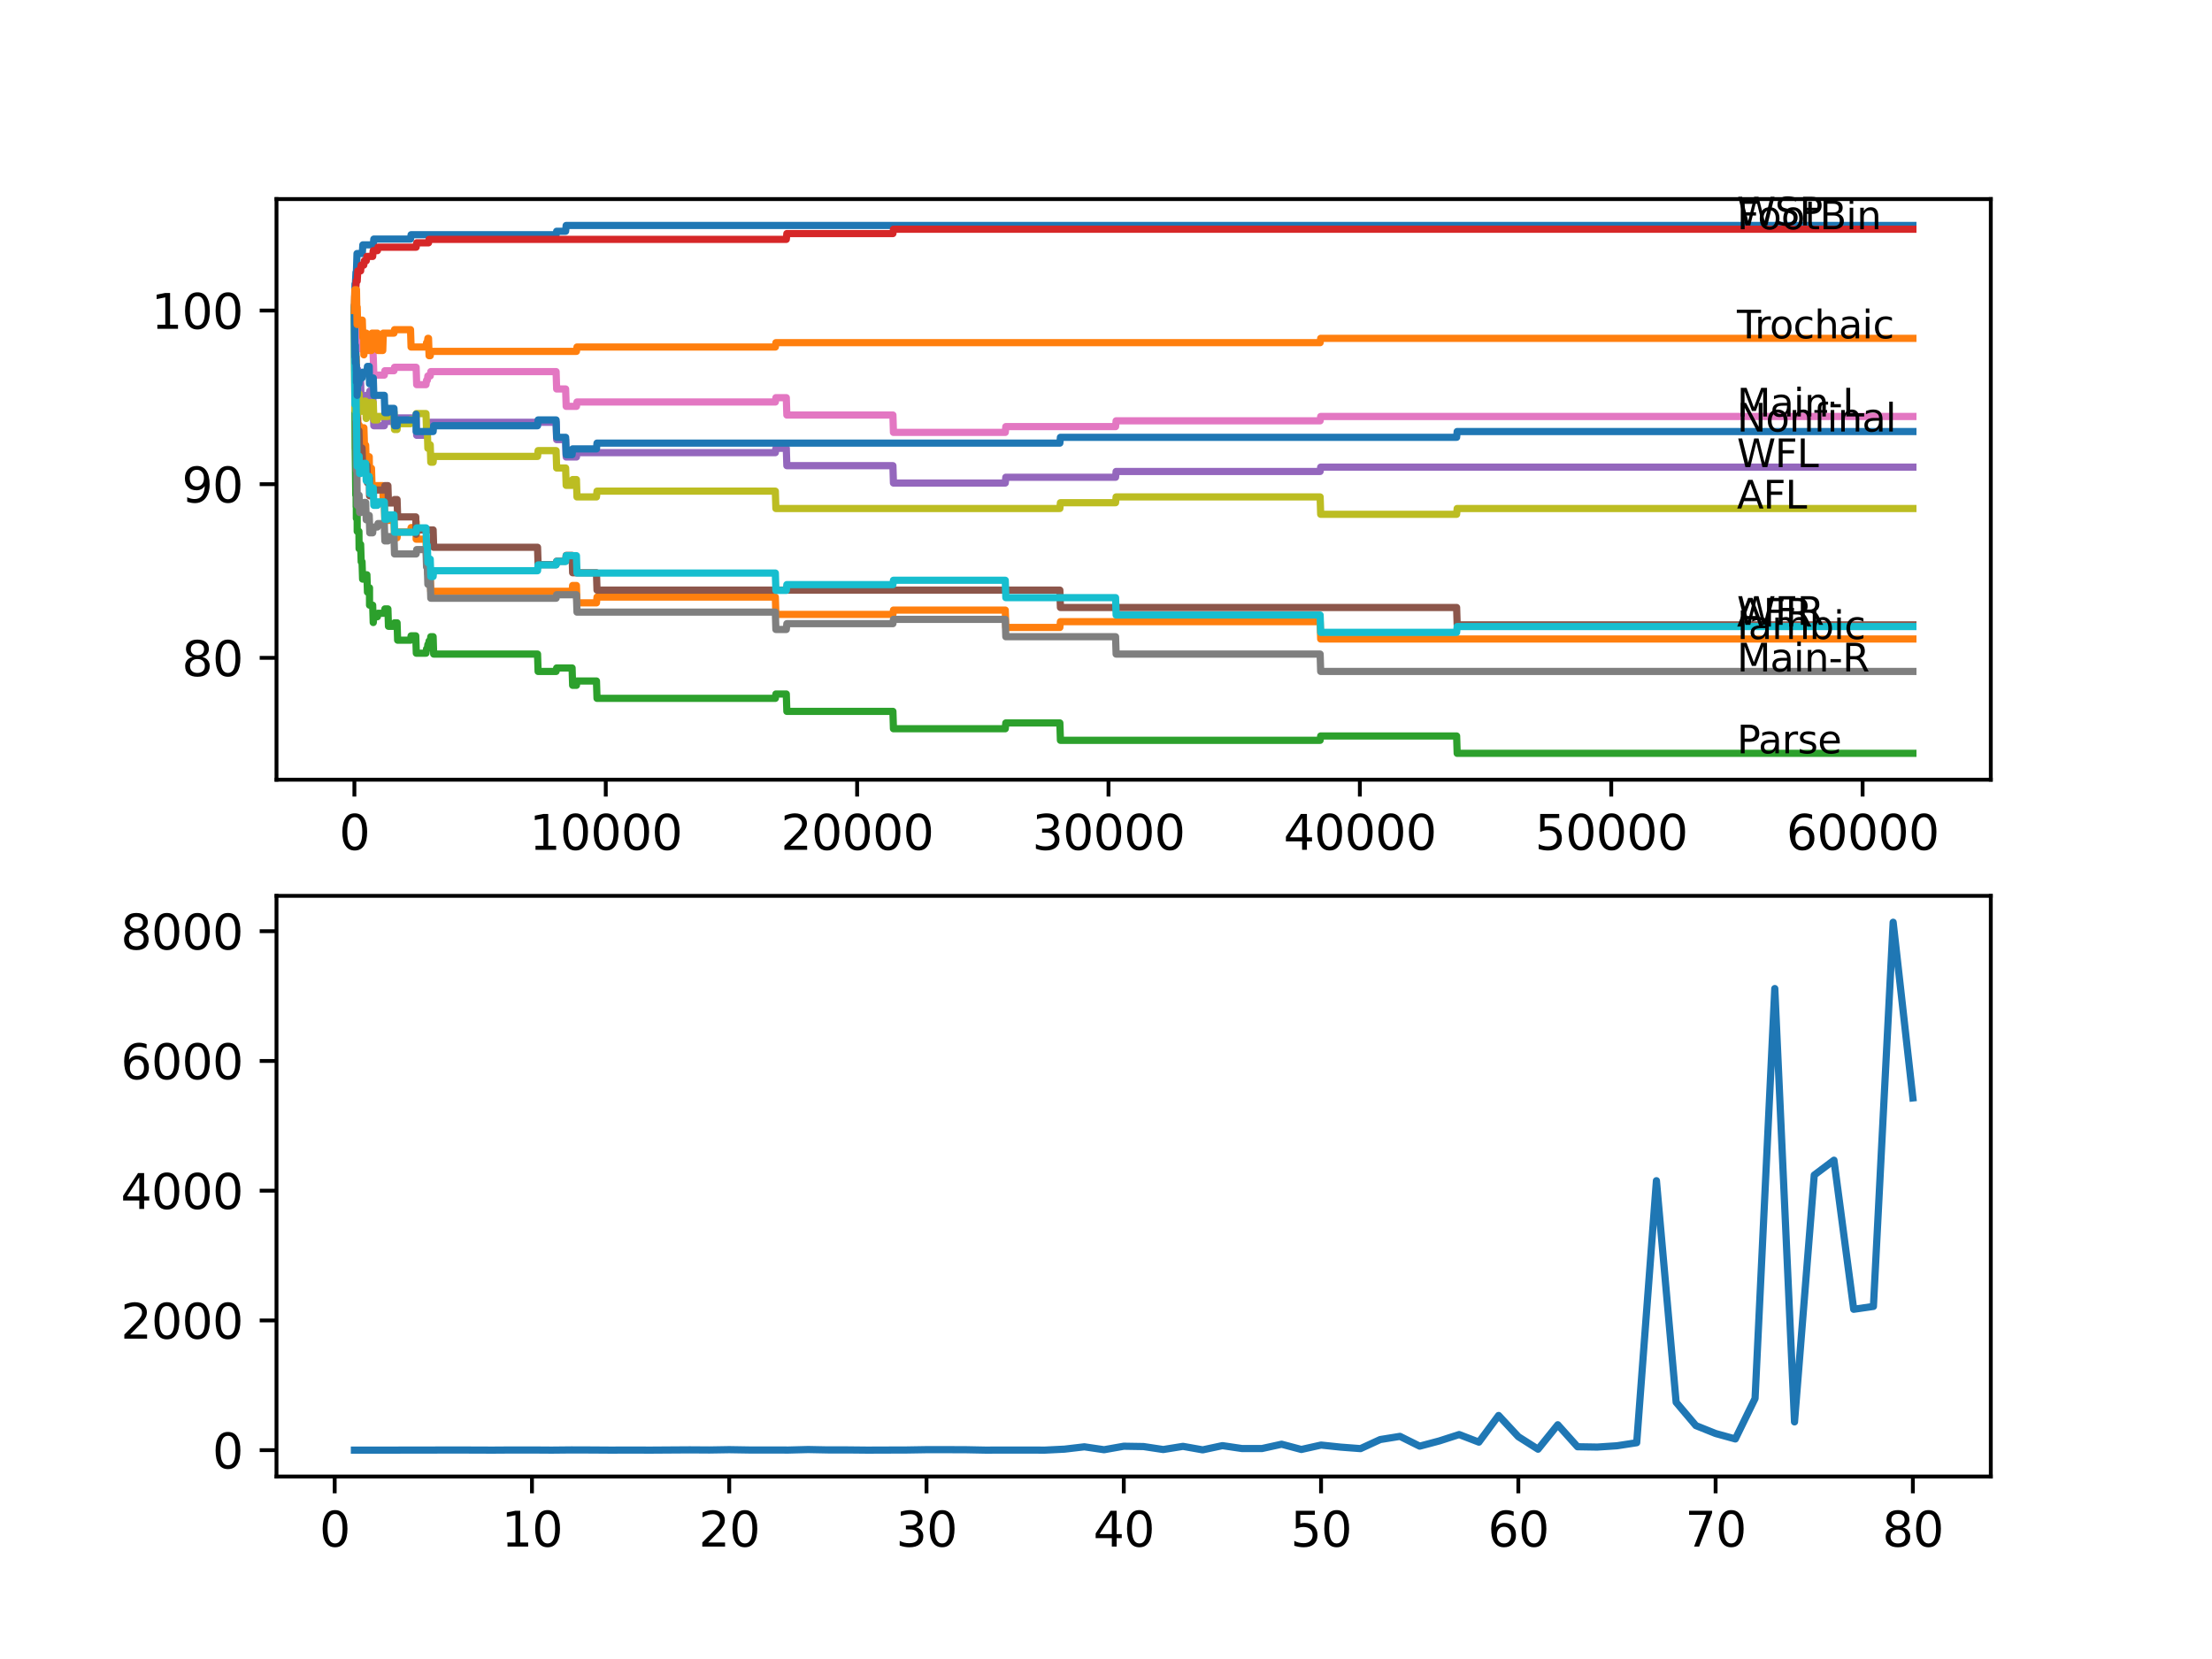 <?xml version="1.0" encoding="utf-8" standalone="no"?>
<!DOCTYPE svg PUBLIC "-//W3C//DTD SVG 1.1//EN"
  "http://www.w3.org/Graphics/SVG/1.1/DTD/svg11.dtd">
<svg xmlns:xlink="http://www.w3.org/1999/xlink" width="460.8pt" height="345.6pt" viewBox="0 0 460.8 345.6" xmlns="http://www.w3.org/2000/svg" version="1.1">
 <defs>
  <style type="text/css">*{stroke-linejoin: round; stroke-linecap: butt}</style>
 </defs>
 <g id="figure_1">
  <g id="patch_1">
   <path d="M 0 345.6 
L 460.8 345.6 
L 460.8 0 
L 0 0 
z
" style="fill: #ffffff"/>
  </g>
  <g id="axes_1">
   <g id="patch_2">
    <path d="M 57.6 162.432 
L 414.72 162.432 
L 414.72 41.472 
L 57.6 41.472 
z
" style="fill: #ffffff"/>
   </g>
   <g id="matplotlib.axis_1">
    <g id="xtick_1">
     <g id="line2d_1">
      <defs>
       <path id="m8ca74e079a" d="M 0 0 
L 0 3.5 
" style="stroke: #000000; stroke-width: 0.8"/>
      </defs>
      <g>
       <use xlink:href="#m8ca74e079a" x="73.827" y="162.432" style="stroke: #000000; stroke-width: 0.8"/>
      </g>
     </g>
     <g id="text_1">
      <!-- 0 -->
      <g transform="translate(70.646 177.03)scale(0.1 -0.1)">
       <defs>
        <path id="DejaVuSans-30" d="M 2034 4250 
Q 1547 4250 1301 3770 
Q 1056 3291 1056 2328 
Q 1056 1369 1301 889 
Q 1547 409 2034 409 
Q 2525 409 2770 889 
Q 3016 1369 3016 2328 
Q 3016 3291 2770 3770 
Q 2525 4250 2034 4250 
z
M 2034 4750 
Q 2819 4750 3233 4129 
Q 3647 3509 3647 2328 
Q 3647 1150 3233 529 
Q 2819 -91 2034 -91 
Q 1250 -91 836 529 
Q 422 1150 422 2328 
Q 422 3509 836 4129 
Q 1250 4750 2034 4750 
z
" transform="scale(0.016)"/>
       </defs>
       <use xlink:href="#DejaVuSans-30"/>
      </g>
     </g>
    </g>
    <g id="xtick_2">
     <g id="line2d_2">
      <g>
       <use xlink:href="#m8ca74e079a" x="126.192" y="162.432" style="stroke: #000000; stroke-width: 0.8"/>
      </g>
     </g>
     <g id="text_2">
      <!-- 10000 -->
      <g transform="translate(110.286 177.03)scale(0.1 -0.1)">
       <defs>
        <path id="DejaVuSans-31" d="M 794 531 
L 1825 531 
L 1825 4091 
L 703 3866 
L 703 4441 
L 1819 4666 
L 2450 4666 
L 2450 531 
L 3481 531 
L 3481 0 
L 794 0 
L 794 531 
z
" transform="scale(0.016)"/>
       </defs>
       <use xlink:href="#DejaVuSans-31"/>
       <use xlink:href="#DejaVuSans-30" x="63.623"/>
       <use xlink:href="#DejaVuSans-30" x="127.246"/>
       <use xlink:href="#DejaVuSans-30" x="190.869"/>
       <use xlink:href="#DejaVuSans-30" x="254.492"/>
      </g>
     </g>
    </g>
    <g id="xtick_3">
     <g id="line2d_3">
      <g>
       <use xlink:href="#m8ca74e079a" x="178.556" y="162.432" style="stroke: #000000; stroke-width: 0.8"/>
      </g>
     </g>
     <g id="text_3">
      <!-- 20000 -->
      <g transform="translate(162.65 177.03)scale(0.1 -0.1)">
       <defs>
        <path id="DejaVuSans-32" d="M 1228 531 
L 3431 531 
L 3431 0 
L 469 0 
L 469 531 
Q 828 903 1448 1529 
Q 2069 2156 2228 2338 
Q 2531 2678 2651 2914 
Q 2772 3150 2772 3378 
Q 2772 3750 2511 3984 
Q 2250 4219 1831 4219 
Q 1534 4219 1204 4116 
Q 875 4013 500 3803 
L 500 4441 
Q 881 4594 1212 4672 
Q 1544 4750 1819 4750 
Q 2544 4750 2975 4387 
Q 3406 4025 3406 3419 
Q 3406 3131 3298 2873 
Q 3191 2616 2906 2266 
Q 2828 2175 2409 1742 
Q 1991 1309 1228 531 
z
" transform="scale(0.016)"/>
       </defs>
       <use xlink:href="#DejaVuSans-32"/>
       <use xlink:href="#DejaVuSans-30" x="63.623"/>
       <use xlink:href="#DejaVuSans-30" x="127.246"/>
       <use xlink:href="#DejaVuSans-30" x="190.869"/>
       <use xlink:href="#DejaVuSans-30" x="254.492"/>
      </g>
     </g>
    </g>
    <g id="xtick_4">
     <g id="line2d_4">
      <g>
       <use xlink:href="#m8ca74e079a" x="230.921" y="162.432" style="stroke: #000000; stroke-width: 0.8"/>
      </g>
     </g>
     <g id="text_4">
      <!-- 30000 -->
      <g transform="translate(215.015 177.03)scale(0.1 -0.1)">
       <defs>
        <path id="DejaVuSans-33" d="M 2597 2516 
Q 3050 2419 3304 2112 
Q 3559 1806 3559 1356 
Q 3559 666 3084 287 
Q 2609 -91 1734 -91 
Q 1441 -91 1130 -33 
Q 819 25 488 141 
L 488 750 
Q 750 597 1062 519 
Q 1375 441 1716 441 
Q 2309 441 2620 675 
Q 2931 909 2931 1356 
Q 2931 1769 2642 2001 
Q 2353 2234 1838 2234 
L 1294 2234 
L 1294 2753 
L 1863 2753 
Q 2328 2753 2575 2939 
Q 2822 3125 2822 3475 
Q 2822 3834 2567 4026 
Q 2313 4219 1838 4219 
Q 1578 4219 1281 4162 
Q 984 4106 628 3988 
L 628 4550 
Q 988 4650 1302 4700 
Q 1616 4750 1894 4750 
Q 2613 4750 3031 4423 
Q 3450 4097 3450 3541 
Q 3450 3153 3228 2886 
Q 3006 2619 2597 2516 
z
" transform="scale(0.016)"/>
       </defs>
       <use xlink:href="#DejaVuSans-33"/>
       <use xlink:href="#DejaVuSans-30" x="63.623"/>
       <use xlink:href="#DejaVuSans-30" x="127.246"/>
       <use xlink:href="#DejaVuSans-30" x="190.869"/>
       <use xlink:href="#DejaVuSans-30" x="254.492"/>
      </g>
     </g>
    </g>
    <g id="xtick_5">
     <g id="line2d_5">
      <g>
       <use xlink:href="#m8ca74e079a" x="283.285" y="162.432" style="stroke: #000000; stroke-width: 0.8"/>
      </g>
     </g>
     <g id="text_5">
      <!-- 40000 -->
      <g transform="translate(267.379 177.03)scale(0.1 -0.1)">
       <defs>
        <path id="DejaVuSans-34" d="M 2419 4116 
L 825 1625 
L 2419 1625 
L 2419 4116 
z
M 2253 4666 
L 3047 4666 
L 3047 1625 
L 3713 1625 
L 3713 1100 
L 3047 1100 
L 3047 0 
L 2419 0 
L 2419 1100 
L 313 1100 
L 313 1709 
L 2253 4666 
z
" transform="scale(0.016)"/>
       </defs>
       <use xlink:href="#DejaVuSans-34"/>
       <use xlink:href="#DejaVuSans-30" x="63.623"/>
       <use xlink:href="#DejaVuSans-30" x="127.246"/>
       <use xlink:href="#DejaVuSans-30" x="190.869"/>
       <use xlink:href="#DejaVuSans-30" x="254.492"/>
      </g>
     </g>
    </g>
    <g id="xtick_6">
     <g id="line2d_6">
      <g>
       <use xlink:href="#m8ca74e079a" x="335.65" y="162.432" style="stroke: #000000; stroke-width: 0.8"/>
      </g>
     </g>
     <g id="text_6">
      <!-- 50000 -->
      <g transform="translate(319.744 177.03)scale(0.1 -0.1)">
       <defs>
        <path id="DejaVuSans-35" d="M 691 4666 
L 3169 4666 
L 3169 4134 
L 1269 4134 
L 1269 2991 
Q 1406 3038 1543 3061 
Q 1681 3084 1819 3084 
Q 2600 3084 3056 2656 
Q 3513 2228 3513 1497 
Q 3513 744 3044 326 
Q 2575 -91 1722 -91 
Q 1428 -91 1123 -41 
Q 819 9 494 109 
L 494 744 
Q 775 591 1075 516 
Q 1375 441 1709 441 
Q 2250 441 2565 725 
Q 2881 1009 2881 1497 
Q 2881 1984 2565 2268 
Q 2250 2553 1709 2553 
Q 1456 2553 1204 2497 
Q 953 2441 691 2322 
L 691 4666 
z
" transform="scale(0.016)"/>
       </defs>
       <use xlink:href="#DejaVuSans-35"/>
       <use xlink:href="#DejaVuSans-30" x="63.623"/>
       <use xlink:href="#DejaVuSans-30" x="127.246"/>
       <use xlink:href="#DejaVuSans-30" x="190.869"/>
       <use xlink:href="#DejaVuSans-30" x="254.492"/>
      </g>
     </g>
    </g>
    <g id="xtick_7">
     <g id="line2d_7">
      <g>
       <use xlink:href="#m8ca74e079a" x="388.014" y="162.432" style="stroke: #000000; stroke-width: 0.8"/>
      </g>
     </g>
     <g id="text_7">
      <!-- 60000 -->
      <g transform="translate(372.108 177.03)scale(0.1 -0.1)">
       <defs>
        <path id="DejaVuSans-36" d="M 2113 2584 
Q 1688 2584 1439 2293 
Q 1191 2003 1191 1497 
Q 1191 994 1439 701 
Q 1688 409 2113 409 
Q 2538 409 2786 701 
Q 3034 994 3034 1497 
Q 3034 2003 2786 2293 
Q 2538 2584 2113 2584 
z
M 3366 4563 
L 3366 3988 
Q 3128 4100 2886 4159 
Q 2644 4219 2406 4219 
Q 1781 4219 1451 3797 
Q 1122 3375 1075 2522 
Q 1259 2794 1537 2939 
Q 1816 3084 2150 3084 
Q 2853 3084 3261 2657 
Q 3669 2231 3669 1497 
Q 3669 778 3244 343 
Q 2819 -91 2113 -91 
Q 1303 -91 875 529 
Q 447 1150 447 2328 
Q 447 3434 972 4092 
Q 1497 4750 2381 4750 
Q 2619 4750 2861 4703 
Q 3103 4656 3366 4563 
z
" transform="scale(0.016)"/>
       </defs>
       <use xlink:href="#DejaVuSans-36"/>
       <use xlink:href="#DejaVuSans-30" x="63.623"/>
       <use xlink:href="#DejaVuSans-30" x="127.246"/>
       <use xlink:href="#DejaVuSans-30" x="190.869"/>
       <use xlink:href="#DejaVuSans-30" x="254.492"/>
      </g>
     </g>
    </g>
   </g>
   <g id="matplotlib.axis_2">
    <g id="ytick_1">
     <g id="line2d_8">
      <defs>
       <path id="mb978f2b125" d="M 0 0 
L -3.5 0 
" style="stroke: #000000; stroke-width: 0.8"/>
      </defs>
      <g>
       <use xlink:href="#mb978f2b125" x="57.6" y="137.039" style="stroke: #000000; stroke-width: 0.8"/>
      </g>
     </g>
     <g id="text_8">
      <!-- 80 -->
      <g transform="translate(37.875 140.838)scale(0.1 -0.1)">
       <defs>
        <path id="DejaVuSans-38" d="M 2034 2216 
Q 1584 2216 1326 1975 
Q 1069 1734 1069 1313 
Q 1069 891 1326 650 
Q 1584 409 2034 409 
Q 2484 409 2743 651 
Q 3003 894 3003 1313 
Q 3003 1734 2745 1975 
Q 2488 2216 2034 2216 
z
M 1403 2484 
Q 997 2584 770 2862 
Q 544 3141 544 3541 
Q 544 4100 942 4425 
Q 1341 4750 2034 4750 
Q 2731 4750 3128 4425 
Q 3525 4100 3525 3541 
Q 3525 3141 3298 2862 
Q 3072 2584 2669 2484 
Q 3125 2378 3379 2068 
Q 3634 1759 3634 1313 
Q 3634 634 3220 271 
Q 2806 -91 2034 -91 
Q 1263 -91 848 271 
Q 434 634 434 1313 
Q 434 1759 690 2068 
Q 947 2378 1403 2484 
z
M 1172 3481 
Q 1172 3119 1398 2916 
Q 1625 2713 2034 2713 
Q 2441 2713 2670 2916 
Q 2900 3119 2900 3481 
Q 2900 3844 2670 4047 
Q 2441 4250 2034 4250 
Q 1625 4250 1398 4047 
Q 1172 3844 1172 3481 
z
" transform="scale(0.016)"/>
       </defs>
       <use xlink:href="#DejaVuSans-38"/>
       <use xlink:href="#DejaVuSans-30" x="63.623"/>
      </g>
     </g>
    </g>
    <g id="ytick_2">
     <g id="line2d_9">
      <g>
       <use xlink:href="#mb978f2b125" x="57.6" y="100.867" style="stroke: #000000; stroke-width: 0.8"/>
      </g>
     </g>
     <g id="text_9">
      <!-- 90 -->
      <g transform="translate(37.875 104.666)scale(0.1 -0.1)">
       <defs>
        <path id="DejaVuSans-39" d="M 703 97 
L 703 672 
Q 941 559 1184 500 
Q 1428 441 1663 441 
Q 2288 441 2617 861 
Q 2947 1281 2994 2138 
Q 2813 1869 2534 1725 
Q 2256 1581 1919 1581 
Q 1219 1581 811 2004 
Q 403 2428 403 3163 
Q 403 3881 828 4315 
Q 1253 4750 1959 4750 
Q 2769 4750 3195 4129 
Q 3622 3509 3622 2328 
Q 3622 1225 3098 567 
Q 2575 -91 1691 -91 
Q 1453 -91 1209 -44 
Q 966 3 703 97 
z
M 1959 2075 
Q 2384 2075 2632 2365 
Q 2881 2656 2881 3163 
Q 2881 3666 2632 3958 
Q 2384 4250 1959 4250 
Q 1534 4250 1286 3958 
Q 1038 3666 1038 3163 
Q 1038 2656 1286 2365 
Q 1534 2075 1959 2075 
z
" transform="scale(0.016)"/>
       </defs>
       <use xlink:href="#DejaVuSans-39"/>
       <use xlink:href="#DejaVuSans-30" x="63.623"/>
      </g>
     </g>
    </g>
    <g id="ytick_3">
     <g id="line2d_10">
      <g>
       <use xlink:href="#mb978f2b125" x="57.6" y="64.695" style="stroke: #000000; stroke-width: 0.8"/>
      </g>
     </g>
     <g id="text_10">
      <!-- 100 -->
      <g transform="translate(31.512 68.494)scale(0.1 -0.1)">
       <use xlink:href="#DejaVuSans-31"/>
       <use xlink:href="#DejaVuSans-30" x="63.623"/>
       <use xlink:href="#DejaVuSans-30" x="127.246"/>
      </g>
     </g>
    </g>
   </g>
   <g id="line2d_11">
    <path d="M 73.833 64.695 
L 73.958 59.148 
L 74.037 59.148 
L 74.157 56.737 
L 74.246 56.737 
L 74.372 52.818 
L 75.472 52.818 
L 75.587 51.009 
L 77.76 51.009 
L 77.875 49.804 
L 85.52 49.804 
L 85.636 48.899 
L 115.845 48.899 
L 115.96 48.176 
L 117.829 48.176 
L 117.945 46.97 
L 398.487 46.97 
L 398.487 46.97 
" clip-path="url(#p829a996343)" style="fill: none; stroke: #1f77b4; stroke-width: 1.5; stroke-linecap: square"/>
   </g>
   <g id="line2d_12">
    <path d="M 73.833 64.695 
L 73.901 61.68 
L 73.906 65.297 
L 73.943 63.489 
L 73.979 63.489 
L 74.1 71.929 
L 74.126 71.929 
L 74.136 70.723 
L 74.142 74.341 
L 74.21 74.341 
L 74.262 80.369 
L 74.325 77.656 
L 74.346 77.656 
L 74.398 88.508 
L 74.466 86.096 
L 74.498 86.096 
L 74.613 89.714 
L 74.77 89.714 
L 74.807 88.508 
L 74.812 92.125 
L 74.87 92.125 
L 75.419 92.125 
L 75.54 89.111 
L 75.807 89.111 
L 75.922 92.728 
L 76.173 92.728 
L 76.289 96.345 
L 76.435 96.345 
L 76.55 95.14 
L 76.917 95.14 
L 76.975 98.757 
L 77.027 97.551 
L 77.388 97.551 
L 77.503 101.168 
L 79.734 101.168 
L 79.849 104.785 
L 80.059 104.785 
L 80.174 108.403 
L 82.07 108.403 
L 82.185 112.02 
L 82.719 112.02 
L 82.834 110.814 
L 85.52 110.814 
L 85.636 109.91 
L 86.61 109.91 
L 86.688 108.704 
L 86.693 112.321 
L 86.709 112.321 
L 88.741 112.321 
L 88.856 115.939 
L 89.018 115.939 
L 89.134 119.556 
L 89.626 119.556 
L 89.741 123.173 
L 119.175 123.173 
L 119.29 121.967 
L 120.081 121.967 
L 120.196 125.585 
L 124.254 125.585 
L 124.37 124.379 
L 161.517 124.379 
L 161.632 127.996 
L 186.008 127.996 
L 186.123 127.092 
L 209.415 127.092 
L 209.53 130.709 
L 220.788 130.709 
L 220.904 129.503 
L 275.007 129.503 
L 275.122 133.12 
L 398.487 133.12 
L 398.487 133.12 
" clip-path="url(#p829a996343)" style="fill: none; stroke: #ff7f0e; stroke-width: 1.5; stroke-linecap: square"/>
   </g>
   <g id="line2d_13">
    <path d="M 73.833 64.695 
L 73.985 93.512 
L 73.995 93.512 
L 74.115 103.158 
L 74.136 103.158 
L 74.189 101.952 
L 74.194 105.569 
L 74.231 104.363 
L 74.236 107.981 
L 74.341 105.569 
L 74.346 105.569 
L 74.398 103.459 
L 74.414 110.694 
L 74.43 110.694 
L 74.77 110.694 
L 74.807 114.311 
L 74.88 113.407 
L 75.126 113.407 
L 75.241 117.024 
L 75.419 117.024 
L 75.535 120.641 
L 76.173 120.641 
L 76.289 119.737 
L 76.435 119.737 
L 76.55 123.354 
L 76.917 123.354 
L 76.975 122.45 
L 76.98 126.067 
L 77.011 126.067 
L 77.634 126.067 
L 77.75 129.684 
L 77.76 129.684 
L 77.875 128.478 
L 78.619 128.478 
L 78.734 127.755 
L 80.059 127.755 
L 80.174 126.851 
L 80.808 126.851 
L 80.923 130.468 
L 82.07 130.468 
L 82.185 129.744 
L 82.719 129.744 
L 82.834 133.362 
L 85.52 133.362 
L 85.636 132.457 
L 86.61 132.457 
L 86.725 136.074 
L 88.741 136.074 
L 88.856 135.17 
L 89.018 135.17 
L 89.134 134.266 
L 89.27 134.266 
L 89.385 133.542 
L 89.626 133.542 
L 89.741 132.638 
L 90.228 132.638 
L 90.343 136.255 
L 111.98 136.255 
L 112.095 139.873 
L 115.845 139.873 
L 115.96 139.149 
L 119.175 139.149 
L 119.29 142.766 
L 120.081 142.766 
L 120.196 141.862 
L 124.254 141.862 
L 124.37 145.479 
L 161.517 145.479 
L 161.632 144.575 
L 163.8 144.575 
L 163.915 148.192 
L 186.008 148.192 
L 186.123 151.809 
L 209.415 151.809 
L 209.53 150.604 
L 220.788 150.604 
L 220.904 154.221 
L 275.007 154.221 
L 275.122 153.317 
L 303.441 153.317 
L 303.556 156.934 
L 398.487 156.934 
L 398.487 156.934 
" clip-path="url(#p829a996343)" style="fill: none; stroke: #2ca02c; stroke-width: 1.5; stroke-linecap: square"/>
   </g>
   <g id="line2d_14">
    <path d="M 73.833 64.695 
L 73.838 64.695 
L 73.869 63.79 
L 73.875 67.408 
L 73.943 64.996 
L 73.958 64.996 
L 74.084 60.474 
L 74.095 60.474 
L 74.215 58.545 
L 74.414 58.545 
L 74.534 56.435 
L 75.126 56.435 
L 75.241 55.23 
L 75.781 55.23 
L 75.896 54.325 
L 76.304 54.325 
L 76.42 53.421 
L 77.634 53.421 
L 77.75 52.215 
L 78.619 52.215 
L 78.734 51.492 
L 86.688 51.492 
L 86.803 50.587 
L 89.27 50.587 
L 89.385 49.864 
L 163.8 49.864 
L 163.915 48.658 
L 186.008 48.658 
L 186.123 47.754 
L 398.487 47.754 
L 398.487 47.754 
" clip-path="url(#p829a996343)" style="fill: none; stroke: #d62728; stroke-width: 1.5; stroke-linecap: square"/>
   </g>
   <g id="line2d_15">
    <path d="M 73.833 64.695 
L 73.917 71.206 
L 73.948 70.603 
L 73.974 70.603 
L 74.095 77.837 
L 74.136 77.837 
L 74.189 76.631 
L 74.194 80.249 
L 74.241 79.043 
L 74.346 79.043 
L 74.461 76.933 
L 74.498 76.933 
L 74.613 80.55 
L 74.807 80.55 
L 74.922 79.646 
L 75.126 79.646 
L 75.241 83.263 
L 76.173 83.263 
L 76.289 82.359 
L 76.917 82.359 
L 77.032 81.454 
L 77.634 81.454 
L 77.75 85.072 
L 77.76 85.072 
L 77.875 88.689 
L 80.059 88.689 
L 80.174 87.785 
L 82.07 87.785 
L 82.185 87.061 
L 86.688 87.061 
L 86.803 90.678 
L 88.741 90.678 
L 88.856 89.774 
L 89.018 89.774 
L 89.134 88.87 
L 89.626 88.87 
L 89.741 87.965 
L 115.845 87.965 
L 115.96 91.583 
L 117.829 91.583 
L 117.945 95.2 
L 120.081 95.2 
L 120.196 94.296 
L 161.517 94.296 
L 161.632 93.391 
L 163.8 93.391 
L 163.915 97.008 
L 186.008 97.008 
L 186.123 100.626 
L 209.415 100.626 
L 209.53 99.42 
L 232.392 99.42 
L 232.508 98.214 
L 275.007 98.214 
L 275.122 97.31 
L 398.487 97.31 
L 398.487 97.31 
" clip-path="url(#p829a996343)" style="fill: none; stroke: #9467bd; stroke-width: 1.5; stroke-linecap: square"/>
   </g>
   <g id="line2d_16">
    <path d="M 73.833 64.695 
L 73.848 64.695 
L 73.859 63.489 
L 73.864 67.106 
L 73.953 65.297 
L 73.958 65.297 
L 74.079 74.943 
L 74.095 74.943 
L 74.126 78.561 
L 74.205 77.355 
L 74.231 77.355 
L 74.346 83.384 
L 74.383 83.384 
L 74.398 82.479 
L 74.414 89.714 
L 74.456 89.714 
L 74.77 89.714 
L 74.885 93.331 
L 75.419 93.331 
L 75.535 96.948 
L 76.435 96.948 
L 76.55 100.565 
L 76.917 100.565 
L 76.975 99.661 
L 76.98 103.278 
L 77.011 103.278 
L 77.76 103.278 
L 77.875 102.073 
L 80.059 102.073 
L 80.174 101.168 
L 80.808 101.168 
L 80.923 104.785 
L 82.07 104.785 
L 82.185 104.062 
L 82.719 104.062 
L 82.834 107.679 
L 86.61 107.679 
L 86.688 111.296 
L 86.72 110.392 
L 90.228 110.392 
L 90.343 114.009 
L 111.98 114.009 
L 112.095 117.627 
L 115.845 117.627 
L 115.96 116.903 
L 117.829 116.903 
L 117.945 115.697 
L 119.175 115.697 
L 119.29 119.315 
L 124.254 119.315 
L 124.37 122.932 
L 220.788 122.932 
L 220.904 126.549 
L 303.441 126.549 
L 303.556 130.166 
L 398.487 130.166 
L 398.487 130.166 
" clip-path="url(#p829a996343)" style="fill: none; stroke: #8c564b; stroke-width: 1.5; stroke-linecap: square"/>
   </g>
   <g id="line2d_17">
    <path d="M 73.833 64.695 
L 73.896 69.096 
L 73.943 64.875 
L 73.974 64.875 
L 74.095 72.11 
L 74.11 72.11 
L 74.189 67.287 
L 74.22 69.698 
L 74.236 69.698 
L 74.356 67.287 
L 74.383 67.287 
L 74.498 66.383 
L 74.613 70 
L 74.807 70 
L 74.922 69.096 
L 75.126 69.096 
L 75.241 72.713 
L 76.173 72.713 
L 76.289 71.808 
L 76.917 71.808 
L 77.032 70.904 
L 77.634 70.904 
L 77.75 74.521 
L 77.76 74.521 
L 77.875 78.139 
L 80.059 78.139 
L 80.174 77.234 
L 82.07 77.234 
L 82.185 76.511 
L 86.688 76.511 
L 86.803 80.128 
L 88.741 80.128 
L 88.856 79.224 
L 89.018 79.224 
L 89.134 78.319 
L 89.626 78.319 
L 89.741 77.415 
L 115.845 77.415 
L 115.96 81.032 
L 117.829 81.032 
L 117.945 84.65 
L 120.081 84.65 
L 120.196 83.745 
L 161.517 83.745 
L 161.632 82.841 
L 163.8 82.841 
L 163.915 86.458 
L 186.008 86.458 
L 186.123 90.075 
L 209.415 90.075 
L 209.53 88.87 
L 232.392 88.87 
L 232.508 87.664 
L 275.007 87.664 
L 275.122 86.76 
L 398.487 86.76 
L 398.487 86.76 
" clip-path="url(#p829a996343)" style="fill: none; stroke: #e377c2; stroke-width: 1.5; stroke-linecap: square"/>
   </g>
   <g id="line2d_18">
    <path d="M 73.833 64.695 
L 73.838 64.695 
L 73.974 85.192 
L 74.1 81.153 
L 74.11 81.153 
L 74.241 98.033 
L 74.346 98.033 
L 74.414 105.268 
L 74.461 104.363 
L 74.498 104.363 
L 74.613 103.158 
L 74.807 103.158 
L 74.922 106.775 
L 75.126 106.775 
L 75.241 105.569 
L 75.781 105.569 
L 75.896 104.665 
L 76.173 104.665 
L 76.289 108.282 
L 76.304 108.282 
L 76.42 107.378 
L 76.917 107.378 
L 77.032 110.995 
L 77.634 110.995 
L 77.75 109.789 
L 78.619 109.789 
L 78.734 109.066 
L 80.059 109.066 
L 80.174 112.683 
L 80.808 112.683 
L 80.923 111.779 
L 82.07 111.779 
L 82.185 115.396 
L 86.688 115.396 
L 86.803 114.492 
L 88.741 114.492 
L 88.856 118.109 
L 89.018 118.109 
L 89.134 121.726 
L 89.27 121.726 
L 89.385 121.003 
L 89.626 121.003 
L 89.741 124.62 
L 115.845 124.62 
L 115.96 123.896 
L 120.081 123.896 
L 120.196 127.514 
L 161.517 127.514 
L 161.632 131.131 
L 163.8 131.131 
L 163.915 129.925 
L 186.008 129.925 
L 186.123 129.021 
L 209.415 129.021 
L 209.53 132.638 
L 232.392 132.638 
L 232.508 136.255 
L 275.007 136.255 
L 275.122 139.873 
L 398.487 139.873 
L 398.487 139.873 
" clip-path="url(#p829a996343)" style="fill: none; stroke: #7f7f7f; stroke-width: 1.5; stroke-linecap: square"/>
   </g>
   <g id="line2d_19">
    <path d="M 73.833 64.695 
L 73.932 85.494 
L 73.964 81.876 
L 73.979 81.876 
L 74.037 79.766 
L 74.042 83.384 
L 74.084 82.178 
L 74.095 82.178 
L 74.126 81.454 
L 74.131 85.072 
L 74.184 85.072 
L 74.231 85.072 
L 74.246 83.866 
L 74.252 87.483 
L 74.33 86.579 
L 74.398 86.579 
L 74.519 83.263 
L 74.77 83.263 
L 74.807 82.057 
L 74.812 85.674 
L 74.87 85.674 
L 75.419 85.674 
L 75.535 84.469 
L 75.781 84.469 
L 75.896 83.564 
L 76.173 83.564 
L 76.289 87.182 
L 76.304 87.182 
L 76.42 86.277 
L 76.435 86.277 
L 76.55 85.072 
L 76.975 85.072 
L 77.09 83.866 
L 77.76 83.866 
L 77.875 87.483 
L 78.619 87.483 
L 78.734 86.76 
L 80.808 86.76 
L 80.923 85.855 
L 82.07 85.855 
L 82.185 89.473 
L 82.719 89.473 
L 82.834 88.267 
L 85.52 88.267 
L 85.636 87.363 
L 86.61 87.363 
L 86.725 86.157 
L 88.741 86.157 
L 88.856 89.774 
L 89.018 89.774 
L 89.134 93.391 
L 89.27 93.391 
L 89.385 92.668 
L 89.626 92.668 
L 89.741 96.285 
L 90.228 96.285 
L 90.343 95.079 
L 111.98 95.079 
L 112.095 93.874 
L 115.845 93.874 
L 115.96 97.491 
L 117.829 97.491 
L 117.945 101.108 
L 119.175 101.108 
L 119.29 99.902 
L 120.081 99.902 
L 120.196 103.519 
L 124.254 103.519 
L 124.37 102.314 
L 161.517 102.314 
L 161.632 105.931 
L 220.788 105.931 
L 220.904 104.725 
L 232.392 104.725 
L 232.508 103.519 
L 275.007 103.519 
L 275.122 107.137 
L 303.441 107.137 
L 303.556 105.931 
L 398.487 105.931 
L 398.487 105.931 
" clip-path="url(#p829a996343)" style="fill: none; stroke: #bcbd22; stroke-width: 1.5; stroke-linecap: square"/>
   </g>
   <g id="line2d_20">
    <path d="M 73.833 64.695 
L 73.838 64.695 
L 73.843 63.79 
L 73.864 74.642 
L 73.869 74.642 
L 73.932 84.288 
L 73.985 79.766 
L 74.011 79.766 
L 74.126 77.837 
L 74.236 87.483 
L 74.246 86.277 
L 74.262 86.277 
L 74.388 97.129 
L 74.414 97.129 
L 74.534 95.019 
L 74.807 95.019 
L 74.922 98.636 
L 75.126 98.636 
L 75.241 97.43 
L 75.781 97.43 
L 75.896 96.526 
L 76.173 96.526 
L 76.289 100.143 
L 76.304 100.143 
L 76.42 99.239 
L 76.917 99.239 
L 77.032 102.856 
L 77.634 102.856 
L 77.75 101.651 
L 77.76 101.651 
L 77.875 105.268 
L 78.619 105.268 
L 78.734 104.544 
L 80.059 104.544 
L 80.174 108.162 
L 80.808 108.162 
L 80.923 107.257 
L 82.07 107.257 
L 82.185 110.874 
L 86.688 110.874 
L 86.803 109.97 
L 88.741 109.97 
L 88.856 113.587 
L 89.018 113.587 
L 89.134 117.205 
L 89.27 117.205 
L 89.385 116.481 
L 89.626 116.481 
L 89.741 120.098 
L 90.228 120.098 
L 90.343 118.893 
L 111.98 118.893 
L 112.095 117.687 
L 115.845 117.687 
L 115.96 116.963 
L 117.829 116.963 
L 117.945 115.758 
L 120.081 115.758 
L 120.196 119.375 
L 161.517 119.375 
L 161.632 122.992 
L 163.8 122.992 
L 163.915 121.786 
L 186.008 121.786 
L 186.123 120.882 
L 209.415 120.882 
L 209.53 124.499 
L 232.392 124.499 
L 232.508 128.117 
L 275.007 128.117 
L 275.122 131.734 
L 303.441 131.734 
L 303.556 130.528 
L 398.487 130.528 
L 398.487 130.528 
" clip-path="url(#p829a996343)" style="fill: none; stroke: #17becf; stroke-width: 1.5; stroke-linecap: square"/>
   </g>
   <g id="line2d_21">
    <path d="M 73.833 64.695 
L 73.848 64.695 
L 73.958 74.341 
L 73.969 73.135 
L 73.995 73.135 
L 74.037 71.929 
L 74.042 75.546 
L 74.1 73.617 
L 74.126 73.617 
L 74.231 77.234 
L 74.236 76.029 
L 74.246 76.029 
L 74.262 79.646 
L 74.356 78.741 
L 74.383 78.741 
L 74.398 82.359 
L 74.493 79.947 
L 74.77 79.947 
L 74.885 78.741 
L 75.419 78.741 
L 75.535 77.536 
L 76.435 77.536 
L 76.55 76.33 
L 76.917 76.33 
L 76.975 79.947 
L 77.027 78.741 
L 77.76 78.741 
L 77.875 82.359 
L 80.059 82.359 
L 80.174 85.976 
L 80.808 85.976 
L 80.923 85.072 
L 82.07 85.072 
L 82.185 88.689 
L 82.719 88.689 
L 82.834 87.483 
L 86.61 87.483 
L 86.688 86.277 
L 86.693 89.895 
L 86.709 89.895 
L 90.228 89.895 
L 90.343 88.689 
L 111.98 88.689 
L 112.095 87.483 
L 115.845 87.483 
L 115.96 91.1 
L 117.829 91.1 
L 117.945 94.718 
L 119.175 94.718 
L 119.29 93.512 
L 124.254 93.512 
L 124.37 92.306 
L 220.788 92.306 
L 220.904 91.1 
L 303.441 91.1 
L 303.556 89.895 
L 398.487 89.895 
L 398.487 89.895 
" clip-path="url(#p829a996343)" style="fill: none; stroke: #1f77b4; stroke-width: 1.5; stroke-linecap: square"/>
   </g>
   <g id="line2d_22">
    <path d="M 73.833 64.695 
L 73.843 64.695 
L 73.917 60.354 
L 73.958 63.971 
L 73.99 63.971 
L 74.105 60.354 
L 74.262 60.354 
L 74.383 67.588 
L 74.388 67.588 
L 74.414 63.971 
L 74.498 67.588 
L 74.807 67.588 
L 74.922 66.684 
L 75.472 66.684 
L 75.587 70.301 
L 75.781 70.301 
L 75.807 73.919 
L 75.891 70.301 
L 76.173 70.301 
L 76.289 69.397 
L 76.304 69.397 
L 76.42 73.014 
L 77.388 73.014 
L 77.503 69.397 
L 78.619 69.397 
L 78.734 73.014 
L 79.734 73.014 
L 79.849 69.397 
L 82.07 69.397 
L 82.185 68.674 
L 85.52 68.674 
L 85.636 72.291 
L 88.741 72.291 
L 88.856 71.386 
L 89.018 71.386 
L 89.134 70.482 
L 89.27 70.482 
L 89.385 74.099 
L 89.626 74.099 
L 89.741 73.195 
L 120.081 73.195 
L 120.196 72.291 
L 161.517 72.291 
L 161.632 71.386 
L 275.007 71.386 
L 275.122 70.482 
L 398.487 70.482 
L 398.487 70.482 
" clip-path="url(#p829a996343)" style="fill: none; stroke: #ff7f0e; stroke-width: 1.5; stroke-linecap: square"/>
   </g>
   <g id="patch_3">
    <path d="M 57.6 162.432 
L 57.6 41.472 
" style="fill: none; stroke: #000000; stroke-width: 0.8; stroke-linejoin: miter; stroke-linecap: square"/>
   </g>
   <g id="patch_4">
    <path d="M 414.72 162.432 
L 414.72 41.472 
" style="fill: none; stroke: #000000; stroke-width: 0.8; stroke-linejoin: miter; stroke-linecap: square"/>
   </g>
   <g id="patch_5">
    <path d="M 57.6 162.432 
L 414.72 162.432 
" style="fill: none; stroke: #000000; stroke-width: 0.8; stroke-linejoin: miter; stroke-linecap: square"/>
   </g>
   <g id="patch_6">
    <path d="M 57.6 41.472 
L 414.72 41.472 
" style="fill: none; stroke: #000000; stroke-width: 0.8; stroke-linejoin: miter; stroke-linecap: square"/>
   </g>
   <g id="text_11">
    <!-- WSP -->
    <g transform="translate(361.832 46.97)scale(0.08 -0.08)">
     <defs>
      <path id="DejaVuSans-57" d="M 213 4666 
L 850 4666 
L 1831 722 
L 2809 4666 
L 3519 4666 
L 4500 722 
L 5478 4666 
L 6119 4666 
L 4947 0 
L 4153 0 
L 3169 4050 
L 2175 0 
L 1381 0 
L 213 4666 
z
" transform="scale(0.016)"/>
      <path id="DejaVuSans-53" d="M 3425 4513 
L 3425 3897 
Q 3066 4069 2747 4153 
Q 2428 4238 2131 4238 
Q 1616 4238 1336 4038 
Q 1056 3838 1056 3469 
Q 1056 3159 1242 3001 
Q 1428 2844 1947 2747 
L 2328 2669 
Q 3034 2534 3370 2195 
Q 3706 1856 3706 1288 
Q 3706 609 3251 259 
Q 2797 -91 1919 -91 
Q 1588 -91 1214 -16 
Q 841 59 441 206 
L 441 856 
Q 825 641 1194 531 
Q 1563 422 1919 422 
Q 2459 422 2753 634 
Q 3047 847 3047 1241 
Q 3047 1584 2836 1778 
Q 2625 1972 2144 2069 
L 1759 2144 
Q 1053 2284 737 2584 
Q 422 2884 422 3419 
Q 422 4038 858 4394 
Q 1294 4750 2059 4750 
Q 2388 4750 2728 4690 
Q 3069 4631 3425 4513 
z
" transform="scale(0.016)"/>
      <path id="DejaVuSans-50" d="M 1259 4147 
L 1259 2394 
L 2053 2394 
Q 2494 2394 2734 2622 
Q 2975 2850 2975 3272 
Q 2975 3691 2734 3919 
Q 2494 4147 2053 4147 
L 1259 4147 
z
M 628 4666 
L 2053 4666 
Q 2838 4666 3239 4311 
Q 3641 3956 3641 3272 
Q 3641 2581 3239 2228 
Q 2838 1875 2053 1875 
L 1259 1875 
L 1259 0 
L 628 0 
L 628 4666 
z
" transform="scale(0.016)"/>
     </defs>
     <use xlink:href="#DejaVuSans-57"/>
     <use xlink:href="#DejaVuSans-53" x="98.877"/>
     <use xlink:href="#DejaVuSans-50" x="162.354"/>
    </g>
   </g>
   <g id="text_12">
    <!-- Iambic -->
    <g transform="translate(361.832 133.12)scale(0.08 -0.08)">
     <defs>
      <path id="DejaVuSans-49" d="M 628 4666 
L 1259 4666 
L 1259 0 
L 628 0 
L 628 4666 
z
" transform="scale(0.016)"/>
      <path id="DejaVuSans-61" d="M 2194 1759 
Q 1497 1759 1228 1600 
Q 959 1441 959 1056 
Q 959 750 1161 570 
Q 1363 391 1709 391 
Q 2188 391 2477 730 
Q 2766 1069 2766 1631 
L 2766 1759 
L 2194 1759 
z
M 3341 1997 
L 3341 0 
L 2766 0 
L 2766 531 
Q 2569 213 2275 61 
Q 1981 -91 1556 -91 
Q 1019 -91 701 211 
Q 384 513 384 1019 
Q 384 1609 779 1909 
Q 1175 2209 1959 2209 
L 2766 2209 
L 2766 2266 
Q 2766 2663 2505 2880 
Q 2244 3097 1772 3097 
Q 1472 3097 1187 3025 
Q 903 2953 641 2809 
L 641 3341 
Q 956 3463 1253 3523 
Q 1550 3584 1831 3584 
Q 2591 3584 2966 3190 
Q 3341 2797 3341 1997 
z
" transform="scale(0.016)"/>
      <path id="DejaVuSans-6d" d="M 3328 2828 
Q 3544 3216 3844 3400 
Q 4144 3584 4550 3584 
Q 5097 3584 5394 3201 
Q 5691 2819 5691 2113 
L 5691 0 
L 5113 0 
L 5113 2094 
Q 5113 2597 4934 2840 
Q 4756 3084 4391 3084 
Q 3944 3084 3684 2787 
Q 3425 2491 3425 1978 
L 3425 0 
L 2847 0 
L 2847 2094 
Q 2847 2600 2669 2842 
Q 2491 3084 2119 3084 
Q 1678 3084 1418 2786 
Q 1159 2488 1159 1978 
L 1159 0 
L 581 0 
L 581 3500 
L 1159 3500 
L 1159 2956 
Q 1356 3278 1631 3431 
Q 1906 3584 2284 3584 
Q 2666 3584 2933 3390 
Q 3200 3197 3328 2828 
z
" transform="scale(0.016)"/>
      <path id="DejaVuSans-62" d="M 3116 1747 
Q 3116 2381 2855 2742 
Q 2594 3103 2138 3103 
Q 1681 3103 1420 2742 
Q 1159 2381 1159 1747 
Q 1159 1113 1420 752 
Q 1681 391 2138 391 
Q 2594 391 2855 752 
Q 3116 1113 3116 1747 
z
M 1159 2969 
Q 1341 3281 1617 3432 
Q 1894 3584 2278 3584 
Q 2916 3584 3314 3078 
Q 3713 2572 3713 1747 
Q 3713 922 3314 415 
Q 2916 -91 2278 -91 
Q 1894 -91 1617 61 
Q 1341 213 1159 525 
L 1159 0 
L 581 0 
L 581 4863 
L 1159 4863 
L 1159 2969 
z
" transform="scale(0.016)"/>
      <path id="DejaVuSans-69" d="M 603 3500 
L 1178 3500 
L 1178 0 
L 603 0 
L 603 3500 
z
M 603 4863 
L 1178 4863 
L 1178 4134 
L 603 4134 
L 603 4863 
z
" transform="scale(0.016)"/>
      <path id="DejaVuSans-63" d="M 3122 3366 
L 3122 2828 
Q 2878 2963 2633 3030 
Q 2388 3097 2138 3097 
Q 1578 3097 1268 2742 
Q 959 2388 959 1747 
Q 959 1106 1268 751 
Q 1578 397 2138 397 
Q 2388 397 2633 464 
Q 2878 531 3122 666 
L 3122 134 
Q 2881 22 2623 -34 
Q 2366 -91 2075 -91 
Q 1284 -91 818 406 
Q 353 903 353 1747 
Q 353 2603 823 3093 
Q 1294 3584 2113 3584 
Q 2378 3584 2631 3529 
Q 2884 3475 3122 3366 
z
" transform="scale(0.016)"/>
     </defs>
     <use xlink:href="#DejaVuSans-49"/>
     <use xlink:href="#DejaVuSans-61" x="29.492"/>
     <use xlink:href="#DejaVuSans-6d" x="90.771"/>
     <use xlink:href="#DejaVuSans-62" x="188.184"/>
     <use xlink:href="#DejaVuSans-69" x="251.66"/>
     <use xlink:href="#DejaVuSans-63" x="279.443"/>
    </g>
   </g>
   <g id="text_13">
    <!-- Parse -->
    <g transform="translate(361.832 156.934)scale(0.08 -0.08)">
     <defs>
      <path id="DejaVuSans-72" d="M 2631 2963 
Q 2534 3019 2420 3045 
Q 2306 3072 2169 3072 
Q 1681 3072 1420 2755 
Q 1159 2438 1159 1844 
L 1159 0 
L 581 0 
L 581 3500 
L 1159 3500 
L 1159 2956 
Q 1341 3275 1631 3429 
Q 1922 3584 2338 3584 
Q 2397 3584 2469 3576 
Q 2541 3569 2628 3553 
L 2631 2963 
z
" transform="scale(0.016)"/>
      <path id="DejaVuSans-73" d="M 2834 3397 
L 2834 2853 
Q 2591 2978 2328 3040 
Q 2066 3103 1784 3103 
Q 1356 3103 1142 2972 
Q 928 2841 928 2578 
Q 928 2378 1081 2264 
Q 1234 2150 1697 2047 
L 1894 2003 
Q 2506 1872 2764 1633 
Q 3022 1394 3022 966 
Q 3022 478 2636 193 
Q 2250 -91 1575 -91 
Q 1294 -91 989 -36 
Q 684 19 347 128 
L 347 722 
Q 666 556 975 473 
Q 1284 391 1588 391 
Q 1994 391 2212 530 
Q 2431 669 2431 922 
Q 2431 1156 2273 1281 
Q 2116 1406 1581 1522 
L 1381 1569 
Q 847 1681 609 1914 
Q 372 2147 372 2553 
Q 372 3047 722 3315 
Q 1072 3584 1716 3584 
Q 2034 3584 2315 3537 
Q 2597 3491 2834 3397 
z
" transform="scale(0.016)"/>
      <path id="DejaVuSans-65" d="M 3597 1894 
L 3597 1613 
L 953 1613 
Q 991 1019 1311 708 
Q 1631 397 2203 397 
Q 2534 397 2845 478 
Q 3156 559 3463 722 
L 3463 178 
Q 3153 47 2828 -22 
Q 2503 -91 2169 -91 
Q 1331 -91 842 396 
Q 353 884 353 1716 
Q 353 2575 817 3079 
Q 1281 3584 2069 3584 
Q 2775 3584 3186 3129 
Q 3597 2675 3597 1894 
z
M 3022 2063 
Q 3016 2534 2758 2815 
Q 2500 3097 2075 3097 
Q 1594 3097 1305 2825 
Q 1016 2553 972 2059 
L 3022 2063 
z
" transform="scale(0.016)"/>
     </defs>
     <use xlink:href="#DejaVuSans-50"/>
     <use xlink:href="#DejaVuSans-61" x="55.803"/>
     <use xlink:href="#DejaVuSans-72" x="117.082"/>
     <use xlink:href="#DejaVuSans-73" x="158.195"/>
     <use xlink:href="#DejaVuSans-65" x="210.295"/>
    </g>
   </g>
   <g id="text_14">
    <!-- FootBin -->
    <g transform="translate(361.832 47.754)scale(0.08 -0.08)">
     <defs>
      <path id="DejaVuSans-46" d="M 628 4666 
L 3309 4666 
L 3309 4134 
L 1259 4134 
L 1259 2759 
L 3109 2759 
L 3109 2228 
L 1259 2228 
L 1259 0 
L 628 0 
L 628 4666 
z
" transform="scale(0.016)"/>
      <path id="DejaVuSans-6f" d="M 1959 3097 
Q 1497 3097 1228 2736 
Q 959 2375 959 1747 
Q 959 1119 1226 758 
Q 1494 397 1959 397 
Q 2419 397 2687 759 
Q 2956 1122 2956 1747 
Q 2956 2369 2687 2733 
Q 2419 3097 1959 3097 
z
M 1959 3584 
Q 2709 3584 3137 3096 
Q 3566 2609 3566 1747 
Q 3566 888 3137 398 
Q 2709 -91 1959 -91 
Q 1206 -91 779 398 
Q 353 888 353 1747 
Q 353 2609 779 3096 
Q 1206 3584 1959 3584 
z
" transform="scale(0.016)"/>
      <path id="DejaVuSans-74" d="M 1172 4494 
L 1172 3500 
L 2356 3500 
L 2356 3053 
L 1172 3053 
L 1172 1153 
Q 1172 725 1289 603 
Q 1406 481 1766 481 
L 2356 481 
L 2356 0 
L 1766 0 
Q 1100 0 847 248 
Q 594 497 594 1153 
L 594 3053 
L 172 3053 
L 172 3500 
L 594 3500 
L 594 4494 
L 1172 4494 
z
" transform="scale(0.016)"/>
      <path id="DejaVuSans-42" d="M 1259 2228 
L 1259 519 
L 2272 519 
Q 2781 519 3026 730 
Q 3272 941 3272 1375 
Q 3272 1813 3026 2020 
Q 2781 2228 2272 2228 
L 1259 2228 
z
M 1259 4147 
L 1259 2741 
L 2194 2741 
Q 2656 2741 2882 2914 
Q 3109 3088 3109 3444 
Q 3109 3797 2882 3972 
Q 2656 4147 2194 4147 
L 1259 4147 
z
M 628 4666 
L 2241 4666 
Q 2963 4666 3353 4366 
Q 3744 4066 3744 3513 
Q 3744 3084 3544 2831 
Q 3344 2578 2956 2516 
Q 3422 2416 3680 2098 
Q 3938 1781 3938 1306 
Q 3938 681 3513 340 
Q 3088 0 2303 0 
L 628 0 
L 628 4666 
z
" transform="scale(0.016)"/>
      <path id="DejaVuSans-6e" d="M 3513 2113 
L 3513 0 
L 2938 0 
L 2938 2094 
Q 2938 2591 2744 2837 
Q 2550 3084 2163 3084 
Q 1697 3084 1428 2787 
Q 1159 2491 1159 1978 
L 1159 0 
L 581 0 
L 581 3500 
L 1159 3500 
L 1159 2956 
Q 1366 3272 1645 3428 
Q 1925 3584 2291 3584 
Q 2894 3584 3203 3211 
Q 3513 2838 3513 2113 
z
" transform="scale(0.016)"/>
     </defs>
     <use xlink:href="#DejaVuSans-46"/>
     <use xlink:href="#DejaVuSans-6f" x="53.895"/>
     <use xlink:href="#DejaVuSans-6f" x="115.076"/>
     <use xlink:href="#DejaVuSans-74" x="176.258"/>
     <use xlink:href="#DejaVuSans-42" x="215.467"/>
     <use xlink:href="#DejaVuSans-69" x="284.07"/>
     <use xlink:href="#DejaVuSans-6e" x="311.854"/>
    </g>
   </g>
   <g id="text_15">
    <!-- WFL -->
    <g transform="translate(361.832 97.31)scale(0.08 -0.08)">
     <defs>
      <path id="DejaVuSans-4c" d="M 628 4666 
L 1259 4666 
L 1259 531 
L 3531 531 
L 3531 0 
L 628 0 
L 628 4666 
z
" transform="scale(0.016)"/>
     </defs>
     <use xlink:href="#DejaVuSans-57"/>
     <use xlink:href="#DejaVuSans-46" x="98.877"/>
     <use xlink:href="#DejaVuSans-4c" x="156.396"/>
    </g>
   </g>
   <g id="text_16">
    <!-- WFR -->
    <g transform="translate(361.832 130.166)scale(0.08 -0.08)">
     <defs>
      <path id="DejaVuSans-52" d="M 2841 2188 
Q 3044 2119 3236 1894 
Q 3428 1669 3622 1275 
L 4263 0 
L 3584 0 
L 2988 1197 
Q 2756 1666 2539 1819 
Q 2322 1972 1947 1972 
L 1259 1972 
L 1259 0 
L 628 0 
L 628 4666 
L 2053 4666 
Q 2853 4666 3247 4331 
Q 3641 3997 3641 3322 
Q 3641 2881 3436 2590 
Q 3231 2300 2841 2188 
z
M 1259 4147 
L 1259 2491 
L 2053 2491 
Q 2509 2491 2742 2702 
Q 2975 2913 2975 3322 
Q 2975 3731 2742 3939 
Q 2509 4147 2053 4147 
L 1259 4147 
z
" transform="scale(0.016)"/>
     </defs>
     <use xlink:href="#DejaVuSans-57"/>
     <use xlink:href="#DejaVuSans-46" x="98.877"/>
     <use xlink:href="#DejaVuSans-52" x="156.396"/>
    </g>
   </g>
   <g id="text_17">
    <!-- Main-L -->
    <g transform="translate(361.832 86.76)scale(0.08 -0.08)">
     <defs>
      <path id="DejaVuSans-4d" d="M 628 4666 
L 1569 4666 
L 2759 1491 
L 3956 4666 
L 4897 4666 
L 4897 0 
L 4281 0 
L 4281 4097 
L 3078 897 
L 2444 897 
L 1241 4097 
L 1241 0 
L 628 0 
L 628 4666 
z
" transform="scale(0.016)"/>
      <path id="DejaVuSans-2d" d="M 313 2009 
L 1997 2009 
L 1997 1497 
L 313 1497 
L 313 2009 
z
" transform="scale(0.016)"/>
     </defs>
     <use xlink:href="#DejaVuSans-4d"/>
     <use xlink:href="#DejaVuSans-61" x="86.279"/>
     <use xlink:href="#DejaVuSans-69" x="147.559"/>
     <use xlink:href="#DejaVuSans-6e" x="175.342"/>
     <use xlink:href="#DejaVuSans-2d" x="238.721"/>
     <use xlink:href="#DejaVuSans-4c" x="274.805"/>
    </g>
   </g>
   <g id="text_18">
    <!-- Main-R -->
    <g transform="translate(361.832 139.873)scale(0.08 -0.08)">
     <use xlink:href="#DejaVuSans-4d"/>
     <use xlink:href="#DejaVuSans-61" x="86.279"/>
     <use xlink:href="#DejaVuSans-69" x="147.559"/>
     <use xlink:href="#DejaVuSans-6e" x="175.342"/>
     <use xlink:href="#DejaVuSans-2d" x="238.721"/>
     <use xlink:href="#DejaVuSans-52" x="274.805"/>
    </g>
   </g>
   <g id="text_19">
    <!-- AFL -->
    <g transform="translate(361.832 105.931)scale(0.08 -0.08)">
     <defs>
      <path id="DejaVuSans-41" d="M 2188 4044 
L 1331 1722 
L 3047 1722 
L 2188 4044 
z
M 1831 4666 
L 2547 4666 
L 4325 0 
L 3669 0 
L 3244 1197 
L 1141 1197 
L 716 0 
L 50 0 
L 1831 4666 
z
" transform="scale(0.016)"/>
     </defs>
     <use xlink:href="#DejaVuSans-41"/>
     <use xlink:href="#DejaVuSans-46" x="68.408"/>
     <use xlink:href="#DejaVuSans-4c" x="125.928"/>
    </g>
   </g>
   <g id="text_20">
    <!-- AFR -->
    <g transform="translate(361.832 130.528)scale(0.08 -0.08)">
     <use xlink:href="#DejaVuSans-41"/>
     <use xlink:href="#DejaVuSans-46" x="68.408"/>
     <use xlink:href="#DejaVuSans-52" x="125.928"/>
    </g>
   </g>
   <g id="text_21">
    <!-- Nonfinal -->
    <g transform="translate(361.832 89.895)scale(0.08 -0.08)">
     <defs>
      <path id="DejaVuSans-4e" d="M 628 4666 
L 1478 4666 
L 3547 763 
L 3547 4666 
L 4159 4666 
L 4159 0 
L 3309 0 
L 1241 3903 
L 1241 0 
L 628 0 
L 628 4666 
z
" transform="scale(0.016)"/>
      <path id="DejaVuSans-66" d="M 2375 4863 
L 2375 4384 
L 1825 4384 
Q 1516 4384 1395 4259 
Q 1275 4134 1275 3809 
L 1275 3500 
L 2222 3500 
L 2222 3053 
L 1275 3053 
L 1275 0 
L 697 0 
L 697 3053 
L 147 3053 
L 147 3500 
L 697 3500 
L 697 3744 
Q 697 4328 969 4595 
Q 1241 4863 1831 4863 
L 2375 4863 
z
" transform="scale(0.016)"/>
      <path id="DejaVuSans-6c" d="M 603 4863 
L 1178 4863 
L 1178 0 
L 603 0 
L 603 4863 
z
" transform="scale(0.016)"/>
     </defs>
     <use xlink:href="#DejaVuSans-4e"/>
     <use xlink:href="#DejaVuSans-6f" x="74.805"/>
     <use xlink:href="#DejaVuSans-6e" x="135.986"/>
     <use xlink:href="#DejaVuSans-66" x="199.365"/>
     <use xlink:href="#DejaVuSans-69" x="234.57"/>
     <use xlink:href="#DejaVuSans-6e" x="262.354"/>
     <use xlink:href="#DejaVuSans-61" x="325.732"/>
     <use xlink:href="#DejaVuSans-6c" x="387.012"/>
    </g>
   </g>
   <g id="text_22">
    <!-- Trochaic -->
    <g transform="translate(361.832 70.482)scale(0.08 -0.08)">
     <defs>
      <path id="DejaVuSans-54" d="M -19 4666 
L 3928 4666 
L 3928 4134 
L 2272 4134 
L 2272 0 
L 1638 0 
L 1638 4134 
L -19 4134 
L -19 4666 
z
" transform="scale(0.016)"/>
      <path id="DejaVuSans-68" d="M 3513 2113 
L 3513 0 
L 2938 0 
L 2938 2094 
Q 2938 2591 2744 2837 
Q 2550 3084 2163 3084 
Q 1697 3084 1428 2787 
Q 1159 2491 1159 1978 
L 1159 0 
L 581 0 
L 581 4863 
L 1159 4863 
L 1159 2956 
Q 1366 3272 1645 3428 
Q 1925 3584 2291 3584 
Q 2894 3584 3203 3211 
Q 3513 2838 3513 2113 
z
" transform="scale(0.016)"/>
     </defs>
     <use xlink:href="#DejaVuSans-54"/>
     <use xlink:href="#DejaVuSans-72" x="46.334"/>
     <use xlink:href="#DejaVuSans-6f" x="85.197"/>
     <use xlink:href="#DejaVuSans-63" x="146.379"/>
     <use xlink:href="#DejaVuSans-68" x="201.359"/>
     <use xlink:href="#DejaVuSans-61" x="264.738"/>
     <use xlink:href="#DejaVuSans-69" x="326.018"/>
     <use xlink:href="#DejaVuSans-63" x="353.801"/>
    </g>
   </g>
  </g>
  <g id="axes_2">
   <g id="patch_7">
    <path d="M 57.6 307.584 
L 414.72 307.584 
L 414.72 186.624 
L 57.6 186.624 
z
" style="fill: #ffffff"/>
   </g>
   <g id="matplotlib.axis_3">
    <g id="xtick_8">
     <g id="line2d_23">
      <g>
       <use xlink:href="#m8ca74e079a" x="69.723" y="307.584" style="stroke: #000000; stroke-width: 0.8"/>
      </g>
     </g>
     <g id="text_23">
      <!-- 0 -->
      <g transform="translate(66.542 322.182)scale(0.1 -0.1)">
       <use xlink:href="#DejaVuSans-30"/>
      </g>
     </g>
    </g>
    <g id="xtick_9">
     <g id="line2d_24">
      <g>
       <use xlink:href="#m8ca74e079a" x="110.819" y="307.584" style="stroke: #000000; stroke-width: 0.8"/>
      </g>
     </g>
     <g id="text_24">
      <!-- 10 -->
      <g transform="translate(104.456 322.182)scale(0.1 -0.1)">
       <use xlink:href="#DejaVuSans-31"/>
       <use xlink:href="#DejaVuSans-30" x="63.623"/>
      </g>
     </g>
    </g>
    <g id="xtick_10">
     <g id="line2d_25">
      <g>
       <use xlink:href="#m8ca74e079a" x="151.914" y="307.584" style="stroke: #000000; stroke-width: 0.8"/>
      </g>
     </g>
     <g id="text_25">
      <!-- 20 -->
      <g transform="translate(145.552 322.182)scale(0.1 -0.1)">
       <use xlink:href="#DejaVuSans-32"/>
       <use xlink:href="#DejaVuSans-30" x="63.623"/>
      </g>
     </g>
    </g>
    <g id="xtick_11">
     <g id="line2d_26">
      <g>
       <use xlink:href="#m8ca74e079a" x="193.01" y="307.584" style="stroke: #000000; stroke-width: 0.8"/>
      </g>
     </g>
     <g id="text_26">
      <!-- 30 -->
      <g transform="translate(186.647 322.182)scale(0.1 -0.1)">
       <use xlink:href="#DejaVuSans-33"/>
       <use xlink:href="#DejaVuSans-30" x="63.623"/>
      </g>
     </g>
    </g>
    <g id="xtick_12">
     <g id="line2d_27">
      <g>
       <use xlink:href="#m8ca74e079a" x="234.105" y="307.584" style="stroke: #000000; stroke-width: 0.8"/>
      </g>
     </g>
     <g id="text_27">
      <!-- 40 -->
      <g transform="translate(227.743 322.182)scale(0.1 -0.1)">
       <use xlink:href="#DejaVuSans-34"/>
       <use xlink:href="#DejaVuSans-30" x="63.623"/>
      </g>
     </g>
    </g>
    <g id="xtick_13">
     <g id="line2d_28">
      <g>
       <use xlink:href="#m8ca74e079a" x="275.201" y="307.584" style="stroke: #000000; stroke-width: 0.8"/>
      </g>
     </g>
     <g id="text_28">
      <!-- 50 -->
      <g transform="translate(268.838 322.182)scale(0.1 -0.1)">
       <use xlink:href="#DejaVuSans-35"/>
       <use xlink:href="#DejaVuSans-30" x="63.623"/>
      </g>
     </g>
    </g>
    <g id="xtick_14">
     <g id="line2d_29">
      <g>
       <use xlink:href="#m8ca74e079a" x="316.296" y="307.584" style="stroke: #000000; stroke-width: 0.8"/>
      </g>
     </g>
     <g id="text_29">
      <!-- 60 -->
      <g transform="translate(309.934 322.182)scale(0.1 -0.1)">
       <use xlink:href="#DejaVuSans-36"/>
       <use xlink:href="#DejaVuSans-30" x="63.623"/>
      </g>
     </g>
    </g>
    <g id="xtick_15">
     <g id="line2d_30">
      <g>
       <use xlink:href="#m8ca74e079a" x="357.392" y="307.584" style="stroke: #000000; stroke-width: 0.8"/>
      </g>
     </g>
     <g id="text_30">
      <!-- 70 -->
      <g transform="translate(351.029 322.182)scale(0.1 -0.1)">
       <defs>
        <path id="DejaVuSans-37" d="M 525 4666 
L 3525 4666 
L 3525 4397 
L 1831 0 
L 1172 0 
L 2766 4134 
L 525 4134 
L 525 4666 
z
" transform="scale(0.016)"/>
       </defs>
       <use xlink:href="#DejaVuSans-37"/>
       <use xlink:href="#DejaVuSans-30" x="63.623"/>
      </g>
     </g>
    </g>
    <g id="xtick_16">
     <g id="line2d_31">
      <g>
       <use xlink:href="#m8ca74e079a" x="398.487" y="307.584" style="stroke: #000000; stroke-width: 0.8"/>
      </g>
     </g>
     <g id="text_31">
      <!-- 80 -->
      <g transform="translate(392.125 322.182)scale(0.1 -0.1)">
       <use xlink:href="#DejaVuSans-38"/>
       <use xlink:href="#DejaVuSans-30" x="63.623"/>
      </g>
     </g>
    </g>
   </g>
   <g id="matplotlib.axis_4">
    <g id="ytick_4">
     <g id="line2d_32">
      <g>
       <use xlink:href="#mb978f2b125" x="57.6" y="302.099" style="stroke: #000000; stroke-width: 0.8"/>
      </g>
     </g>
     <g id="text_32">
      <!-- 0 -->
      <g transform="translate(44.237 305.899)scale(0.1 -0.1)">
       <use xlink:href="#DejaVuSans-30"/>
      </g>
     </g>
    </g>
    <g id="ytick_5">
     <g id="line2d_33">
      <g>
       <use xlink:href="#mb978f2b125" x="57.6" y="275.071" style="stroke: #000000; stroke-width: 0.8"/>
      </g>
     </g>
     <g id="text_33">
      <!-- 2000 -->
      <g transform="translate(25.15 278.87)scale(0.1 -0.1)">
       <use xlink:href="#DejaVuSans-32"/>
       <use xlink:href="#DejaVuSans-30" x="63.623"/>
       <use xlink:href="#DejaVuSans-30" x="127.246"/>
       <use xlink:href="#DejaVuSans-30" x="190.869"/>
      </g>
     </g>
    </g>
    <g id="ytick_6">
     <g id="line2d_34">
      <g>
       <use xlink:href="#mb978f2b125" x="57.6" y="248.043" style="stroke: #000000; stroke-width: 0.8"/>
      </g>
     </g>
     <g id="text_34">
      <!-- 4000 -->
      <g transform="translate(25.15 251.842)scale(0.1 -0.1)">
       <use xlink:href="#DejaVuSans-34"/>
       <use xlink:href="#DejaVuSans-30" x="63.623"/>
       <use xlink:href="#DejaVuSans-30" x="127.246"/>
       <use xlink:href="#DejaVuSans-30" x="190.869"/>
      </g>
     </g>
    </g>
    <g id="ytick_7">
     <g id="line2d_35">
      <g>
       <use xlink:href="#mb978f2b125" x="57.6" y="221.015" style="stroke: #000000; stroke-width: 0.8"/>
      </g>
     </g>
     <g id="text_35">
      <!-- 6000 -->
      <g transform="translate(25.15 224.814)scale(0.1 -0.1)">
       <use xlink:href="#DejaVuSans-36"/>
       <use xlink:href="#DejaVuSans-30" x="63.623"/>
       <use xlink:href="#DejaVuSans-30" x="127.246"/>
       <use xlink:href="#DejaVuSans-30" x="190.869"/>
      </g>
     </g>
    </g>
    <g id="ytick_8">
     <g id="line2d_36">
      <g>
       <use xlink:href="#mb978f2b125" x="57.6" y="193.987" style="stroke: #000000; stroke-width: 0.8"/>
      </g>
     </g>
     <g id="text_36">
      <!-- 8000 -->
      <g transform="translate(25.15 197.786)scale(0.1 -0.1)">
       <use xlink:href="#DejaVuSans-38"/>
       <use xlink:href="#DejaVuSans-30" x="63.623"/>
       <use xlink:href="#DejaVuSans-30" x="127.246"/>
       <use xlink:href="#DejaVuSans-30" x="190.869"/>
      </g>
     </g>
    </g>
   </g>
   <g id="line2d_37">
    <path d="M 73.833 302.086 
L 77.942 302.086 
L 82.052 302.086 
L 86.161 302.072 
L 90.271 302.072 
L 94.38 302.059 
L 98.49 302.072 
L 102.6 302.086 
L 106.709 302.059 
L 110.819 302.059 
L 114.928 302.086 
L 119.038 302.045 
L 123.147 302.059 
L 127.257 302.086 
L 131.366 302.072 
L 135.476 302.086 
L 139.586 302.059 
L 143.695 302.032 
L 147.805 302.059 
L 151.914 301.991 
L 156.024 302.059 
L 160.133 302.059 
L 164.243 302.072 
L 168.352 301.964 
L 172.462 302.045 
L 176.572 302.045 
L 180.681 302.086 
L 184.791 302.072 
L 188.9 302.059 
L 193.01 301.991 
L 197.119 301.991 
L 201.229 302.005 
L 205.338 302.086 
L 209.448 302.072 
L 213.557 302.072 
L 217.667 302.086 
L 221.777 301.883 
L 225.886 301.397 
L 229.996 302.005 
L 234.105 301.275 
L 238.215 301.343 
L 242.324 301.964 
L 246.434 301.302 
L 250.543 302.032 
L 254.653 301.153 
L 258.763 301.761 
L 262.872 301.761 
L 266.982 300.856 
L 271.091 301.951 
L 275.201 301.032 
L 279.31 301.464 
L 283.42 301.775 
L 287.529 299.883 
L 291.639 299.221 
L 295.748 301.261 
L 299.858 300.167 
L 303.968 298.842 
L 308.077 300.424 
L 312.187 294.869 
L 316.296 299.288 
L 320.406 301.897 
L 324.515 296.802 
L 328.625 301.383 
L 332.734 301.451 
L 336.844 301.18 
L 340.954 300.545 
L 345.063 245.962 
L 349.173 292.126 
L 353.282 296.978 
L 357.392 298.626 
L 361.501 299.761 
L 365.611 291.329 
L 369.72 205.934 
L 373.83 296.207 
L 377.94 244.786 
L 382.049 241.692 
L 386.159 272.747 
L 390.268 272.152 
L 394.378 192.122 
L 398.487 228.718 
" clip-path="url(#p5a7f090ef8)" style="fill: none; stroke: #1f77b4; stroke-width: 1.5; stroke-linecap: square"/>
   </g>
   <g id="patch_8">
    <path d="M 57.6 307.584 
L 57.6 186.624 
" style="fill: none; stroke: #000000; stroke-width: 0.8; stroke-linejoin: miter; stroke-linecap: square"/>
   </g>
   <g id="patch_9">
    <path d="M 414.72 307.584 
L 414.72 186.624 
" style="fill: none; stroke: #000000; stroke-width: 0.8; stroke-linejoin: miter; stroke-linecap: square"/>
   </g>
   <g id="patch_10">
    <path d="M 57.6 307.584 
L 414.72 307.584 
" style="fill: none; stroke: #000000; stroke-width: 0.8; stroke-linejoin: miter; stroke-linecap: square"/>
   </g>
   <g id="patch_11">
    <path d="M 57.6 186.624 
L 414.72 186.624 
" style="fill: none; stroke: #000000; stroke-width: 0.8; stroke-linejoin: miter; stroke-linecap: square"/>
   </g>
  </g>
 </g>
 <defs>
  <clipPath id="p829a996343">
   <rect x="57.6" y="41.472" width="357.12" height="120.96"/>
  </clipPath>
  <clipPath id="p5a7f090ef8">
   <rect x="57.6" y="186.624" width="357.12" height="120.96"/>
  </clipPath>
 </defs>
</svg>
